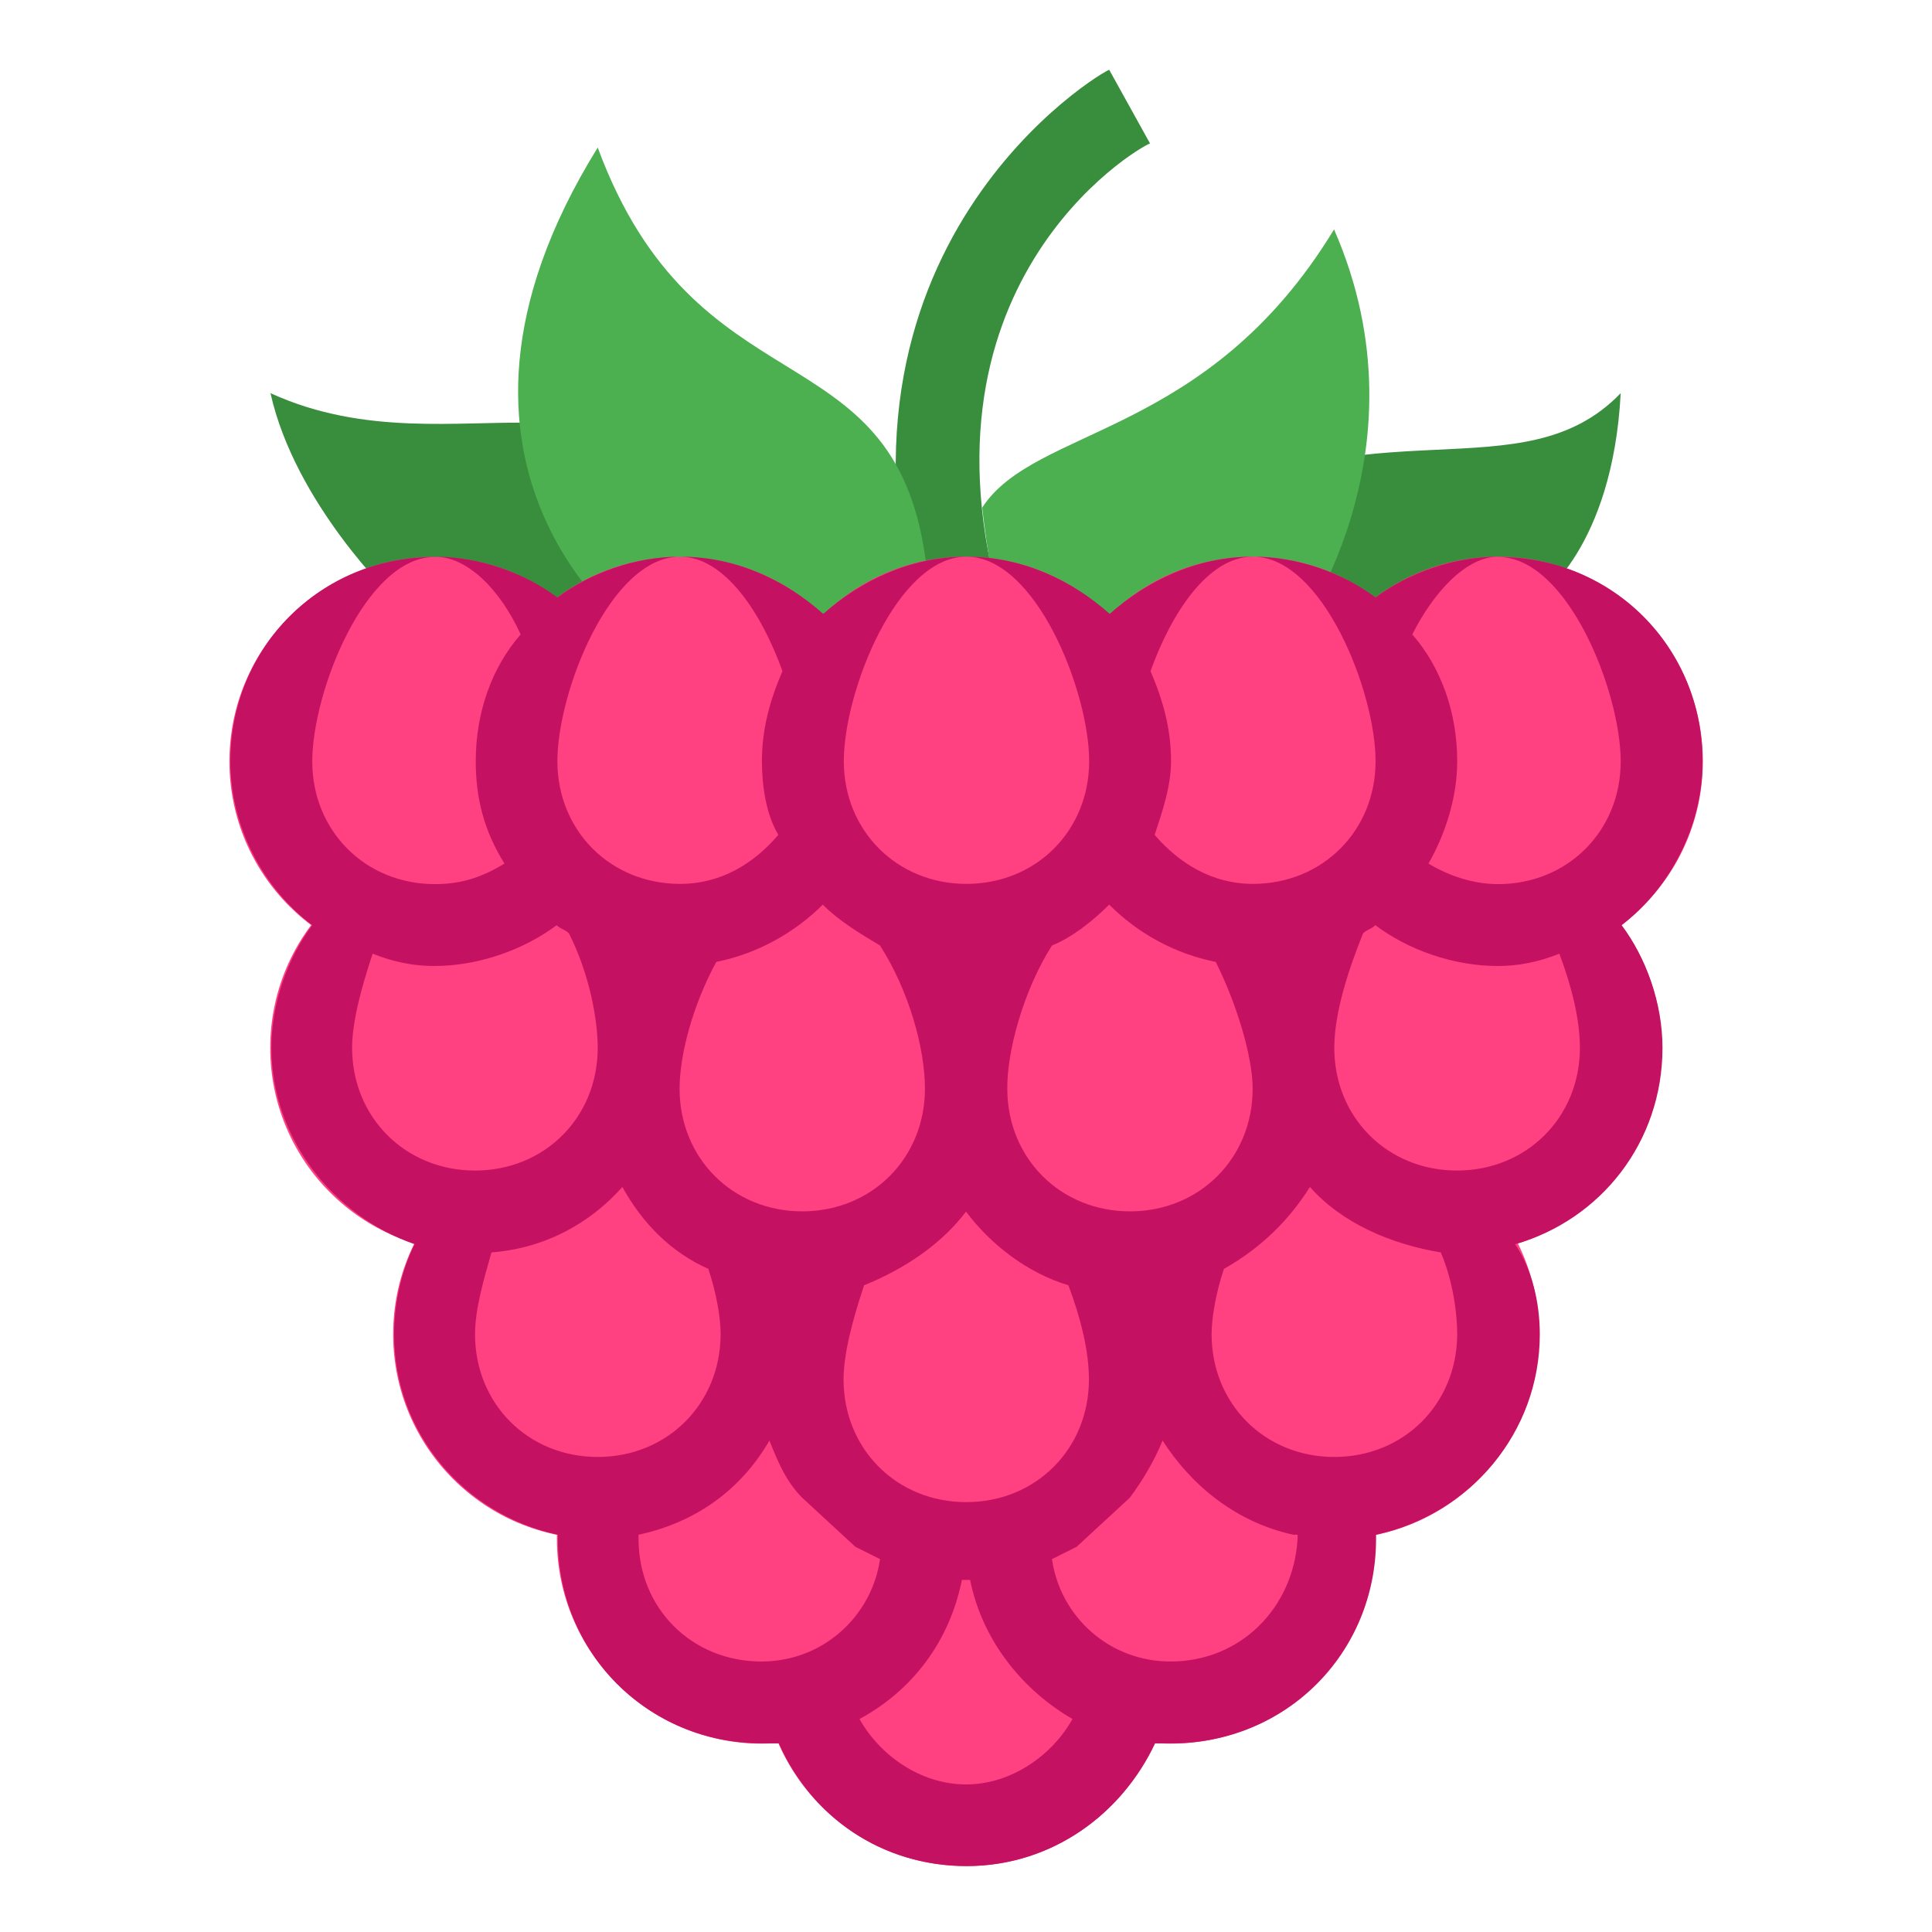 <?xml version="1.0" encoding="utf-8"?>
<!-- Generator: Adobe Illustrator 24.0.0, SVG Export Plug-In . SVG Version: 6.00 Build 0)  -->
<svg version="1.1" id="Layer_1" xmlns="http://www.w3.org/2000/svg" xmlns:xlink="http://www.w3.org/1999/xlink" x="0px" y="0px"
	 viewBox="0 0 800 800" style="enable-background:new 0 0 800 800;" xml:space="preserve">
<style type="text/css">
	.st0{fill:#388E3C;}
	.st1{fill:#4CAF50;}
	.st2{fill:#FF4081;}
	.st3{fill:#C51162;}
</style>
<path class="st0" d="M467.8,247.5c0,0-8.5-16.9,16.9-33.9c83-47.4,145.7-8.5,186.4-50.8c-3.4,64.4-33.9,84.7-33.9,84.7H467.8z
	 M416.9,259.3c-44.1-140.6,54.2-198.2,59.3-199.9l-8.5-15.2l8.5,15.2l-16.9-30.5c-1.7,0-127.1,72.9-76.3,240.6L416.9,259.3
	L416.9,259.3z M281.4,247.5v-16.9c-13.6-93.2-91.5-32.2-169.4-67.8c10.2,45.8,50.8,84.7,50.8,84.7L281.4,247.5L281.4,247.5z"/>
<path class="st1" d="M535.6,264.4H416.9c-5.1-16.9-8.5-39-10.2-54.2c22-33.9,93.2-28.8,145.7-115.2
	C593.2,188.2,535.6,264.4,535.6,264.4L535.6,264.4z M383.1,264.4c0,0,6.8,11.9,0-33.9c-13.6-94.9-94.9-59.3-135.6-169.4
	c-83,133.9,16.9,203.3,16.9,203.3H383.1L383.1,264.4z"/>
<path class="st2" d="M162.8,552.5c0,46.8,37.9,84.7,84.7,84.7s84.7-37.9,84.7-84.7c0-46.8-37.9-84.7-84.7-84.7
	S162.8,505.7,162.8,552.5C162.8,552.5,162.8,552.5,162.8,552.5L162.8,552.5z"/>
<path class="st2" d="M315.3,569.4c0,46.8,37.9,84.7,84.7,84.7s84.7-37.9,84.7-84.7c0-46.8-37.9-84.7-84.7-84.8
	S315.3,522.6,315.3,569.4C315.3,569.4,315.3,569.4,315.3,569.4L315.3,569.4z"/>
<path class="st2" d="M467.8,552.5c0,46.8,37.9,84.7,84.7,84.8c46.8,0,84.7-37.9,84.8-84.7c0,0,0,0,0-0.1c0-46.8-37.9-84.7-84.7-84.8
	S467.8,505.6,467.8,552.5C467.8,552.4,467.8,552.5,467.8,552.5z"/>
<path class="st2" d="M383.1,450.8c0,46.8,37.9,84.7,84.7,84.7c46.8,0,84.7-37.9,84.7-84.7c0-46.8-37.9-84.7-84.7-84.8
	S383.1,404,383.1,450.8C383.1,450.8,383.1,450.8,383.1,450.8L383.1,450.8z"/>
<path class="st2" d="M518.6,433.9c0,46.8,37.9,84.7,84.7,84.8c46.8,0,84.7-37.9,84.8-84.7c0,0,0,0,0-0.1c0-46.8-37.9-84.7-84.7-84.8
	C556.6,349.1,518.6,387,518.6,433.9C518.6,433.8,518.6,433.9,518.6,433.9z"/>
<path class="st2" d="M111.9,433.9c0,46.8,37.9,84.7,84.7,84.7s84.7-37.9,84.7-84.7c0-46.8-37.9-84.7-84.7-84.7
	C149.9,349.1,111.9,387.1,111.9,433.9C111.9,433.9,111.9,433.9,111.9,433.9L111.9,433.9z"/>
<path class="st2" d="M247.5,450.8c0,46.8,37.9,84.7,84.7,84.8c46.8,0,84.7-37.9,84.8-84.7c0,0,0,0,0-0.1c0-46.8-37.9-84.7-84.7-84.8
	S247.5,404,247.5,450.8C247.5,450.8,247.5,450.8,247.5,450.8z"/>
<path class="st2" d="M95,315.3c0,46.8,37.9,84.7,84.7,84.8s84.7-37.9,84.8-84.7c0,0,0,0,0-0.1c0-46.8-37.9-84.7-84.7-84.7
	C132.9,230.5,95,268.5,95,315.3C95,315.3,95,315.3,95,315.3L95,315.3z"/>
<path class="st2" d="M535.6,315.3c0,46.8,37.9,84.7,84.7,84.8s84.7-37.9,84.8-84.7c0,0,0,0,0-0.1c0-46.8-37.9-84.7-84.7-84.8
	C573.5,230.5,535.6,268.4,535.6,315.3C535.6,315.2,535.6,315.2,535.6,315.3z"/>
<path class="st2" d="M196.7,315.3c0,46.8,37.9,84.7,84.7,84.8s84.7-37.9,84.8-84.7c0,0,0,0,0-0.1c0-46.8-37.9-84.7-84.7-84.7
	C234.6,230.5,196.7,268.5,196.7,315.3C196.7,315.3,196.7,315.3,196.7,315.3L196.7,315.3z"/>
<path class="st2" d="M433.9,315.3c0,46.8,37.9,84.7,84.7,84.8c46.8,0,84.7-37.9,84.8-84.7c0,0,0,0,0-0.1c0-46.8-37.9-84.7-84.7-84.8
	C471.9,230.5,433.9,268.4,433.9,315.3C433.9,315.2,433.9,315.2,433.9,315.3z"/>
<path class="st2" d="M315.3,315.3c0,46.8,37.9,84.7,84.7,84.7s84.7-37.9,84.7-84.7c0-46.8-37.9-84.7-84.7-84.8
	C353.2,230.5,315.3,268.4,315.3,315.3C315.3,315.2,315.3,315.2,315.3,315.3L315.3,315.3z"/>
<path class="st2" d="M315.3,688c0,46.8,37.9,84.7,84.7,84.7s84.7-37.9,84.7-84.7c0-46.8-37.9-84.7-84.7-84.8S315.3,641.2,315.3,688
	C315.3,688,315.3,688,315.3,688L315.3,688z"/>
<path class="st2" d="M400,637.2c0,46.8,37.9,84.7,84.7,84.8c46.8,0,84.7-37.9,84.8-84.7c0,0,0,0,0-0.1c0-46.8-37.9-84.7-84.7-84.8
	C438,552.4,400,590.4,400,637.2C400,637.2,400,637.2,400,637.2z"/>
<path class="st2" d="M230.6,637.2c0,46.8,37.9,84.7,84.7,84.8c46.8,0,84.7-37.9,84.8-84.7c0,0,0,0,0-0.1c0-46.8-37.9-84.7-84.7-84.8
	C268.5,552.4,230.6,590.4,230.6,637.2C230.6,637.2,230.6,637.2,230.6,637.2z"/>
<path class="st3" d="M400,637.2c-3.4-1.7-5.1-1.7-6.8-1.7C394.9,637.2,398.3,637.2,400,637.2z"/>
<path class="st3" d="M705,315.3c0-47.4-37.3-84.7-84.7-84.7c28.8,0,50.8,55.9,50.8,84.7c0,28.8-22,50.8-50.8,50.8
	c-10.2,0-20.3-3.4-28.8-8.5c6.8-11.9,11.9-27.1,11.9-42.4c0-20.3-6.8-39-18.6-52.5c8.5-16.9,22-32.2,35.6-32.2
	c-18.6,0-37.3,6.8-50.8,16.9c-13.6-10.2-32.2-16.9-50.8-16.9c28.8,0,50.8,55.9,50.8,84.7c0,28.8-22,50.8-50.8,50.8
	c-16.9,0-30.5-8.5-40.7-20.3c3.4-10.2,6.8-20.3,6.8-30.5c0-13.6-3.4-25.4-8.5-37.3c8.5-23.7,23.7-47.4,42.4-47.4
	c-23.7,0-44.1,10.2-59.3,23.7c-15.3-13.6-35.6-23.7-59.3-23.7c28.8,0,50.8,55.9,50.8,84.7c0,28.8-22,50.8-50.8,50.8
	s-50.8-22-50.8-50.8c0-28.8,22-84.7,50.8-84.7c-23.7,0-44.1,10.2-59.3,23.7c-15.3-13.6-35.6-23.7-59.3-23.7
	c18.6,0,33.9,23.7,42.4,47.4c-5.1,11.9-8.5,23.7-8.5,37.3c0,10.2,1.7,22,6.8,30.5c-10.2,11.9-23.7,20.3-40.7,20.3
	c-28.8,0-50.8-22-50.8-50.8s22-84.7,50.8-84.7c-18.6,0-37.3,6.8-50.8,16.9c-13.6-10.2-32.2-16.9-50.8-16.9
	c13.6,0,27.1,13.6,35.6,32.2c-11.9,13.6-18.6,32.2-18.6,52.5c0,15.3,3.4,28.8,11.9,42.4c-8.5,5.1-16.9,8.5-28.8,8.5
	c-28.8,0-50.8-22-50.8-50.8s22-84.7,50.8-84.7c-47.4,0-84.7,37.3-84.7,84.7c0,27.1,13.6,52.5,33.9,67.8
	c-10.2,13.6-16.9,32.2-16.9,50.8c0,37.3,25.4,69.5,59.3,81.3c-5.1,10.2-8.5,23.7-8.5,37.3c0,40.7,28.8,74.6,67.8,83v1.7
	c0,47.4,37.3,84.7,84.7,84.7h6.8c13.6,30.5,42.4,50.8,77.9,50.8s64.4-22,77.9-50.8h6.8c47.4,0,84.7-37.3,84.7-84.7v-1.7
	c39-8.5,67.8-42.4,67.8-83c0-13.6-3.4-27.1-10.2-37.3c35.6-10.2,61-42.4,61-81.3c0-18.6-6.8-37.3-16.9-50.8
	C691.4,367.8,705,342.4,705,315.3L705,315.3z M435.6,391.5c8.5-3.4,16.9-10.2,23.7-16.9c11.9,11.9,27.1,20.3,44.1,23.7
	c8.5,16.9,15.3,39,15.3,52.5c0,28.8-22,50.8-50.8,50.8c-28.8,0-50.8-22-50.8-50.8C416.9,435.6,423.7,410.2,435.6,391.5z M400,501.7
	c10.2,13.6,25.4,25.4,42.4,30.5c5.1,13.6,8.5,27.1,8.5,39c0,28.8-22,50.8-50.8,50.8s-50.8-22-50.8-50.8c0-10.2,3.4-23.7,8.5-39
	C374.6,525.4,389.8,515.2,400,501.7z M296.6,398.3c16.9-3.4,32.2-11.9,44.1-23.7c6.8,6.8,15.3,11.9,23.7,16.9
	c11.9,18.6,18.6,42.4,18.6,59.3c0,28.8-22,50.8-50.8,50.8c-28.8,0-50.8-22-50.8-50.8C281.4,437.3,286.5,416.9,296.6,398.3z
	 M145.8,433.9c0-10.2,3.4-23.7,8.5-39c8.5,3.4,16.9,5.1,25.4,5.1c18.6,0,37.3-6.8,50.8-16.9c1.7,1.7,3.4,1.7,5.1,3.4
	c8.5,16.9,11.9,35.6,11.9,47.4c0,28.8-22,50.8-50.8,50.8S145.8,462.7,145.8,433.9z M247.5,603.3c-28.8,0-50.8-22-50.8-50.8
	c0-10.2,3.4-22,6.8-33.9c22-1.7,40.7-11.9,54.2-27.1c8.5,15.3,20.3,27.1,35.6,33.9c3.4,10.2,5.1,20.3,5.1,27.1
	C298.3,581.3,276.3,603.3,247.5,603.3L247.5,603.3z M264.4,637.2v-1.7c23.7-5.1,42.4-18.6,54.2-39c3.4,8.5,6.8,16.9,13.6,23.7
	l22,20.3l10.2,5.1c-3.4,23.7-23.7,42.4-49.1,42.4C286.5,688,264.4,666,264.4,637.2L264.4,637.2z M400,738.9
	c-18.6,0-35.6-11.9-44.1-27.1c22-11.9,37.3-32.2,42.4-57.6h3.4c5.1,25.4,22,45.8,42.4,57.6C435.6,727,418.6,738.9,400,738.9z
	 M484.7,688c-25.4,0-45.7-18.6-49.1-42.4l10.2-5.1l22-20.3c5.1-6.8,10.2-15.3,13.6-23.7c11.9,18.6,30.5,33.9,54.2,39h1.7v1.7
	C535.6,666,513.5,688,484.7,688L484.7,688z M552.5,603.3c-28.8,0-50.8-22-50.8-50.8c0-6.8,1.7-16.9,5.1-27.1
	c15.2-8.5,27.1-20.3,35.6-33.9c13.6,15.3,33.9,23.7,54.2,27.1c5.1,11.9,6.8,25.4,6.8,33.9C603.3,581.3,581.3,603.3,552.5,603.3
	L552.5,603.3z M603.3,484.7c-28.8,0-50.8-22-50.8-50.8c0-13.6,5.1-30.5,11.9-47.4c1.7-1.7,3.4-1.7,5.1-3.4
	c13.6,10.2,32.2,16.9,50.8,16.9c8.5,0,16.9-1.7,25.4-5.1c5.1,13.6,8.5,27.1,8.5,39C654.2,462.7,632.1,484.7,603.3,484.7L603.3,484.7
	z"/>
</svg>
